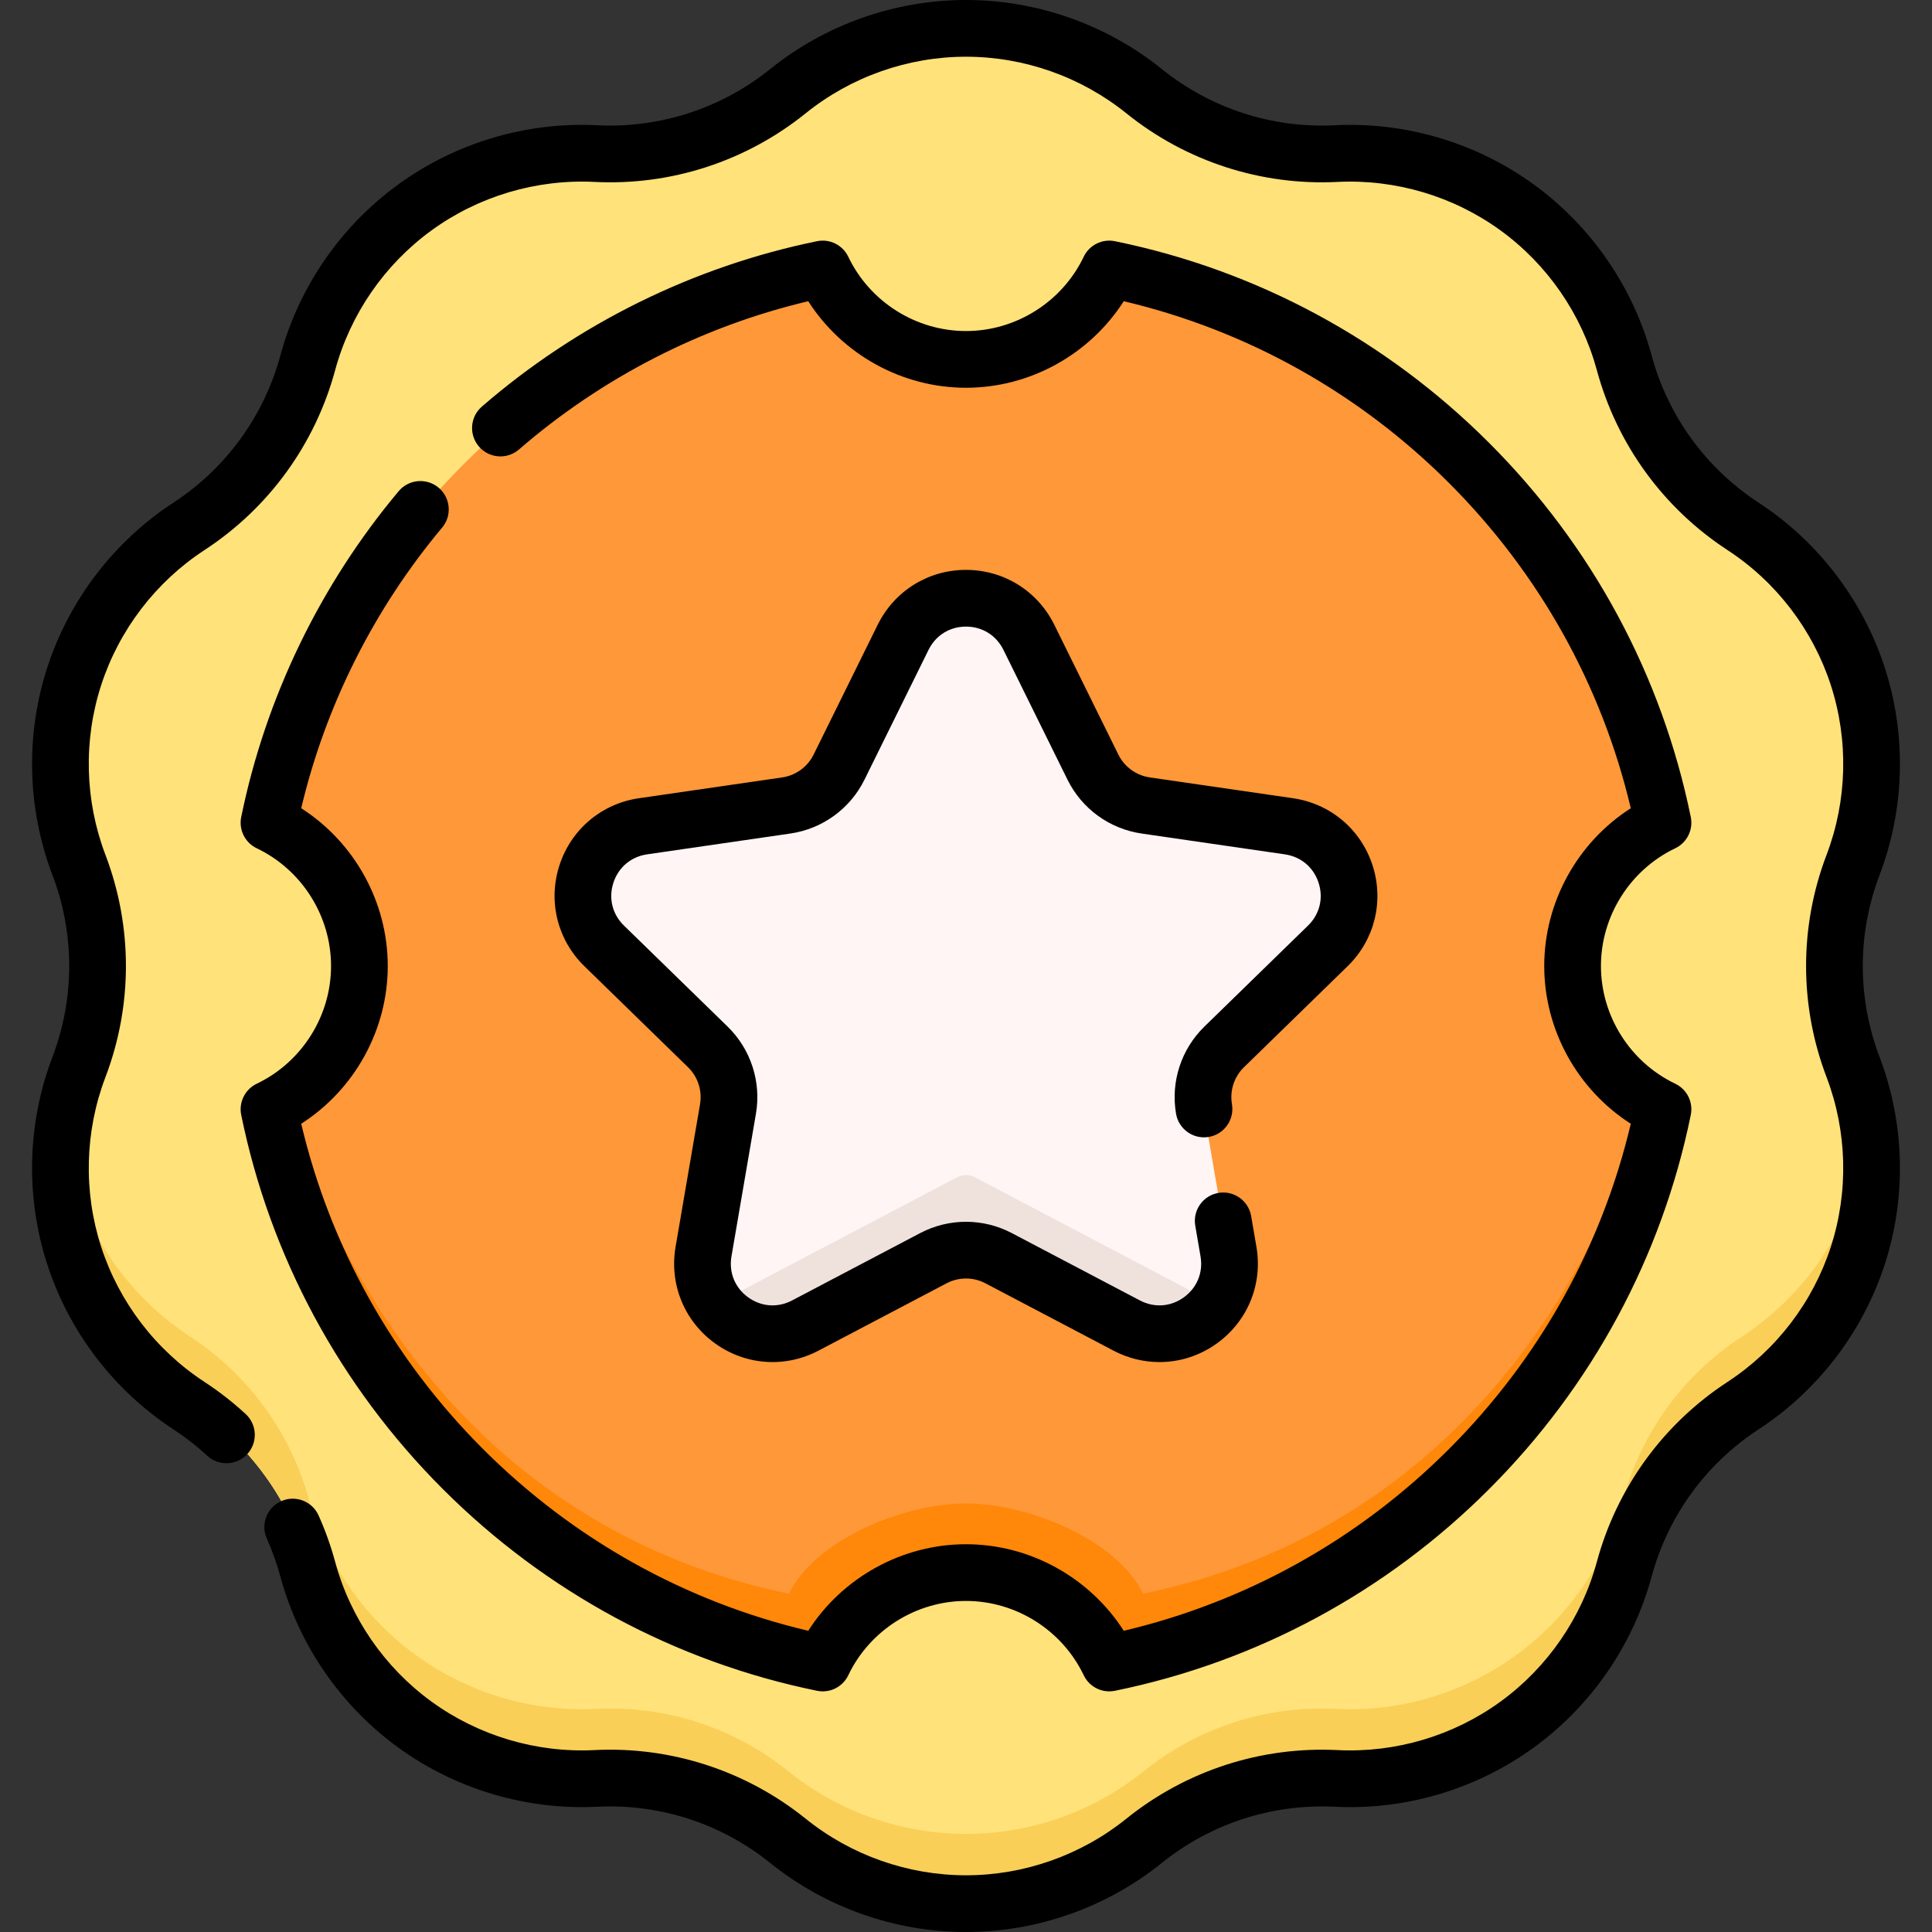 <svg id="Capa_1" enable-background="new 0 0 512 512" height="512" viewBox="0 0 512 512" width="512" xmlns="http://www.w3.org/2000/svg"><rect x="0" y="0" width="512" height="512" fill="#333333" stroke="none"/><g><g><path d="m490.618 282.721c12.566 32.985.452 70.268-29.102 89.567-15.421 10.07-26.6 25.458-31.412 43.235-9.222 34.071-40.937 57.113-76.19 55.355-18.394-.917-36.484 4.96-50.826 16.514-27.487 22.143-66.689 22.143-94.176 0-14.342-11.554-32.432-17.432-50.826-16.514-35.253 1.758-66.968-21.284-76.19-55.355-4.812-17.778-15.992-33.165-31.412-43.235-29.554-19.299-41.668-56.582-29.102-89.566 6.557-17.211 6.557-36.231 0-53.442-12.566-32.984-.452-70.267 29.102-89.566 15.42-10.07 26.6-25.458 31.412-43.235 9.222-34.071 40.937-57.113 76.19-55.355 18.394.917 36.484-4.96 50.826-16.515 27.487-22.143 66.689-22.143 94.176 0 14.342 11.554 32.432 17.432 50.826 16.515 35.253-1.758 66.968 21.284 76.19 55.355 4.812 17.778 15.992 33.165 31.412 43.235 29.554 19.299 41.668 56.582 29.102 89.566-6.556 17.21-6.556 36.23 0 53.441z" fill="#ffe27a"/><g><path d="m461.516 354.287c-15.421 10.07-26.601 25.458-31.412 43.235-9.222 34.071-40.937 57.113-76.19 55.355-18.394-.918-36.484 4.961-50.826 16.514-27.487 22.144-66.689 22.144-94.176 0-14.342-11.554-32.432-17.432-50.826-16.514-35.253 1.758-66.968-21.284-76.19-55.355-4.812-17.778-15.992-33.165-31.412-43.235-19.076-12.457-30.871-32.409-33.468-53.858-3.375 27.853 9.12 55.958 33.468 71.858 15.42 10.07 26.6 25.458 31.412 43.235 9.222 34.071 40.937 57.113 76.19 55.355 18.394-.918 36.484 4.961 50.826 16.514 27.487 22.144 66.689 22.144 94.176 0 14.342-11.554 32.432-17.432 50.826-16.514 35.253 1.758 66.968-21.284 76.19-55.355 4.812-17.778 15.992-33.165 31.412-43.235 24.348-15.9 36.843-44.006 33.469-71.858-2.597 21.45-14.393 41.402-33.469 53.858z" fill="#f9cf58"/></g><path d="m416.44 256c0-16.716 9.771-31.146 23.912-37.9-15.034-73.515-72.937-131.418-146.452-146.452-6.753 14.141-21.184 23.912-37.9 23.912s-31.147-9.771-37.9-23.912c-73.515 15.034-131.418 72.937-146.452 146.452 14.141 6.753 23.912 21.184 23.912 37.9s-9.771 31.147-23.912 37.9c15.034 73.515 72.937 131.418 146.452 146.452 6.753-14.141 21.184-23.912 37.9-23.912s31.147 9.771 37.9 23.912c73.515-15.034 131.418-72.937 146.452-146.452-14.141-6.753-23.912-21.184-23.912-37.9z" fill="#ff9838"/><g><g><g><path d="m302.9 422.352c-6.753-14.141-30.184-23.912-46.9-23.912s-40.147 9.771-46.9 23.912c-68.151-13.937-113.878-64.718-133.48-130.622-1.28.791-2.605 1.518-3.972 2.17 15.034 73.515 72.937 131.418 146.452 146.452 6.753-14.141 21.184-23.912 37.9-23.912s31.147 9.771 37.9 23.912c73.515-15.034 131.418-72.937 146.452-146.452-1.367-.653-2.691-1.379-3.972-2.17-19.602 65.904-65.329 116.685-133.48 130.622z" fill="#ff8709"/></g></g></g><path d="m272.63 169.067 16.943 34.329c2.701 5.474 7.923 9.268 13.964 10.145l37.885 5.505c15.211 2.21 21.285 20.904 10.278 31.633l-27.414 26.722c-4.371 4.261-6.366 10.399-5.334 16.415l6.471 37.732c2.598 15.15-13.303 26.703-26.909 19.55l-33.885-17.814c-5.403-2.84-11.857-2.84-17.26 0l-33.885 17.814c-13.606 7.153-29.507-4.4-26.909-19.55l6.471-37.732c1.032-6.016-.963-12.155-5.334-16.415l-27.412-26.721c-11.007-10.729-4.933-29.423 10.278-31.633l37.885-5.505c6.041-.878 11.262-4.672 13.964-10.145l16.943-34.329c6.802-13.785 26.458-13.785 33.26-.001z" fill="#fff5f5"/><g><path d="m253.673 311.971-63.865 33.576c5.086 6.963 14.86 10.188 23.677 5.552l33.885-17.814c5.403-2.84 11.857-2.84 17.26 0l33.885 17.814c8.816 4.635 18.59 1.41 23.677-5.552l-63.865-33.576c-1.457-.766-3.197-.766-4.654 0z" fill="#efe2dd"/></g></g><g><path d="m256 512c-18.813 0-37.244-6.5-51.894-18.302-12.948-10.432-29.221-15.723-45.838-14.893-18.785.934-37.521-4.638-52.741-15.696-15.221-11.059-26.31-27.151-31.225-45.311-.927-3.423-2.134-6.799-3.585-10.034-1.699-3.787-.007-8.234 3.78-9.933 3.785-1.7 8.233-.008 9.932 3.78 1.773 3.952 3.247 8.076 4.38 12.259 4.023 14.862 13.097 28.03 25.552 37.079 12.456 9.05 27.785 13.61 43.159 12.844 20.293-1.027 40.191 5.451 56.014 18.201 11.989 9.658 27.071 14.977 42.466 14.977s30.477-5.319 42.466-14.977c15.823-12.748 35.718-19.223 56.014-18.2 15.389.76 30.704-3.793 43.159-12.844 12.455-9.049 21.529-22.217 25.552-37.077 5.31-19.616 17.605-36.538 34.619-47.649 12.89-8.418 22.61-21.117 27.367-35.759s4.358-30.629-1.122-45.016c-7.235-18.99-7.235-39.906 0-58.896 5.48-14.386 5.88-30.374 1.122-45.016-4.757-14.642-14.477-27.341-27.367-35.759-17.015-11.111-29.309-28.032-34.619-47.648-4.022-14.861-13.097-28.029-25.552-37.078s-27.775-13.597-43.159-12.844c-20.299 1.027-40.191-5.451-56.014-18.201-11.989-9.658-27.07-14.976-42.466-14.976s-30.477 5.319-42.466 14.977c-15.823 12.749-35.713 19.229-56.014 18.2-15.381-.759-30.703 3.794-43.159 12.844-12.455 9.048-21.529 22.216-25.552 37.076-5.31 19.616-17.605 36.538-34.619 47.649-12.89 8.418-22.61 21.117-27.367 35.759s-4.358 30.629 1.122 45.016c7.235 18.99 7.235 39.906 0 58.896-5.48 14.387-5.88 30.374-1.122 45.016s14.476 27.341 27.367 35.759c3.858 2.519 7.531 5.383 10.918 8.513 3.048 2.816 3.236 7.57.419 10.618-2.814 3.048-7.57 3.236-10.618.419-2.772-2.561-5.778-4.905-8.935-6.966-15.752-10.287-27.629-25.806-33.443-43.7-5.813-17.892-5.327-37.428 1.371-55.01 5.921-15.54 5.921-32.656 0-48.196-6.698-17.581-7.184-37.118-1.371-55.01 5.814-17.893 17.691-33.413 33.443-43.699 13.923-9.093 23.984-22.94 28.33-38.992 4.915-18.16 16.004-34.251 31.225-45.31 15.22-11.058 33.944-16.644 52.741-15.695 16.619.822 32.889-4.462 45.838-14.894 14.648-11.801 33.079-18.301 51.892-18.301s37.244 6.5 51.894 18.302c12.948 10.434 29.221 15.732 45.838 14.893 18.797-.934 37.521 4.638 52.741 15.696 15.221 11.059 26.31 27.151 31.225 45.311 4.345 16.051 14.407 29.898 28.33 38.991 15.752 10.286 27.629 25.805 33.443 43.699 5.813 17.892 5.327 37.429-1.371 55.01-5.921 15.54-5.921 32.656 0 48.196 6.698 17.581 7.184 37.117 1.371 55.01-5.814 17.893-17.691 33.413-33.443 43.699-13.923 9.093-23.984 22.94-28.33 38.992-4.915 18.159-16.004 34.251-31.225 45.31-15.219 11.058-33.949 16.64-52.741 15.695-16.631-.818-32.889 4.461-45.838 14.894-14.65 11.802-33.081 18.302-51.894 18.302z"/><path d="m293.971 448.228c-2.849 0-5.513-1.627-6.778-4.277-5.71-11.957-17.954-19.683-31.193-19.683s-25.482 7.726-31.193 19.683c-1.487 3.115-4.903 4.82-8.287 4.123-37.588-7.686-71.874-26.166-99.151-53.444-27.277-27.277-45.758-61.563-53.444-99.15-.692-3.382 1.009-6.799 4.123-8.287 11.957-5.711 19.683-17.955 19.683-31.194s-7.726-25.482-19.683-31.194c-3.114-1.487-4.815-4.905-4.123-8.287 6.467-31.626 20.893-61.484 41.72-86.345 2.665-3.18 7.406-3.6 10.586-.934 3.181 2.665 3.6 7.404.934 10.586-18.053 21.55-30.895 47.16-37.339 74.367 14.099 9.027 22.934 24.848 22.934 41.807 0 16.96-8.835 32.781-22.936 41.808 7.699 32.601 24.28 62.304 48.171 86.195 23.89 23.891 53.594 40.473 86.196 48.171 9.026-14.101 24.847-22.935 41.807-22.935s32.781 8.835 41.807 22.935c32.602-7.699 62.305-24.28 86.196-48.171 23.891-23.89 40.473-53.594 48.171-86.195-14.101-9.027-22.935-24.848-22.935-41.808s8.835-32.781 22.935-41.808c-7.699-32.601-24.28-62.304-48.171-86.195-23.89-23.891-53.594-40.473-86.195-48.171-9.027 14.101-24.848 22.936-41.808 22.936s-32.78-8.833-41.807-22.934c-28.206 6.677-54.611 20.194-76.655 39.288-3.136 2.716-7.883 2.377-10.6-.76s-2.377-7.883.76-10.6c25.375-21.98 56.089-37.136 88.821-43.83 3.38-.699 6.798 1.01 8.287 4.123 5.711 11.957 17.955 19.683 31.194 19.683s25.482-7.726 31.194-19.683c1.487-3.115 4.906-4.82 8.287-4.123 37.587 7.686 71.873 26.166 99.15 53.444 27.278 27.277 45.758 61.563 53.444 99.15.692 3.382-1.009 6.799-4.123 8.287-11.957 5.711-19.683 17.955-19.683 31.194s7.726 25.482 19.683 31.194c3.115 1.487 4.815 4.905 4.123 8.287-7.686 37.587-26.167 71.873-53.444 99.15-27.277 27.278-61.563 45.758-99.151 53.444-.503.103-1.008.153-1.507.153z"/><path d="m307.27 360.963c-4.148 0-8.316-1-12.168-3.025l-33.952-17.849c-3.227-1.698-7.076-1.697-10.299-.001l-33.952 17.85c-8.858 4.655-19.387 3.894-27.483-1.987-8.095-5.882-12.072-15.661-10.381-25.523l6.484-37.805c.615-3.591-.575-7.254-3.184-9.796l-27.468-26.774c-7.165-6.984-9.695-17.235-6.603-26.752s11.164-16.323 21.066-17.761l37.959-5.516c3.606-.525 6.72-2.788 8.333-6.055l16.975-34.396c4.429-8.973 13.395-14.547 23.402-14.547s18.974 5.574 23.402 14.547l16.975 34.396c1.613 3.267 4.727 5.53 8.334 6.055l37.958 5.516c9.902 1.438 17.974 8.245 21.066 17.761 3.092 9.517.563 19.767-6.603 26.752l-27.468 26.774c-2.609 2.542-3.799 6.205-3.183 9.797.701 4.09-2.047 7.975-6.138 8.676-4.076.702-7.974-2.047-8.676-6.138-1.451-8.468 1.355-17.103 7.506-23.099l27.468-26.774c3.085-3.006 4.132-7.248 2.8-11.344-1.331-4.097-4.671-6.913-8.934-7.532l-37.959-5.516c-8.503-1.236-15.848-6.572-19.65-14.276l-16.975-34.396c-1.906-3.863-5.617-6.169-9.925-6.169s-8.019 2.306-9.925 6.169l-16.972 34.394c-3.801 7.704-11.147 13.04-19.65 14.276l-37.959 5.516c-4.262.619-7.603 3.435-8.934 7.532-1.332 4.097-.285 8.339 2.8 11.344l27.468 26.774c6.151 5.996 8.957 14.631 7.506 23.099l-6.485 37.806c-.728 4.247.918 8.293 4.403 10.825 3.485 2.533 7.844 2.847 11.655.842l33.952-17.849c7.604-3.998 16.684-3.999 24.288.001l33.952 17.848c3.812 2.004 8.169 1.69 11.655-.842 3.485-2.532 5.131-6.578 4.403-10.825l-1.399-8.156c-.701-4.091 2.047-7.976 6.137-8.677 4.088-.702 7.975 2.047 8.677 6.137l1.398 8.156c1.691 9.862-2.287 19.642-10.382 25.523-4.574 3.325-9.926 5.014-15.315 5.014z"/></g></g></svg>